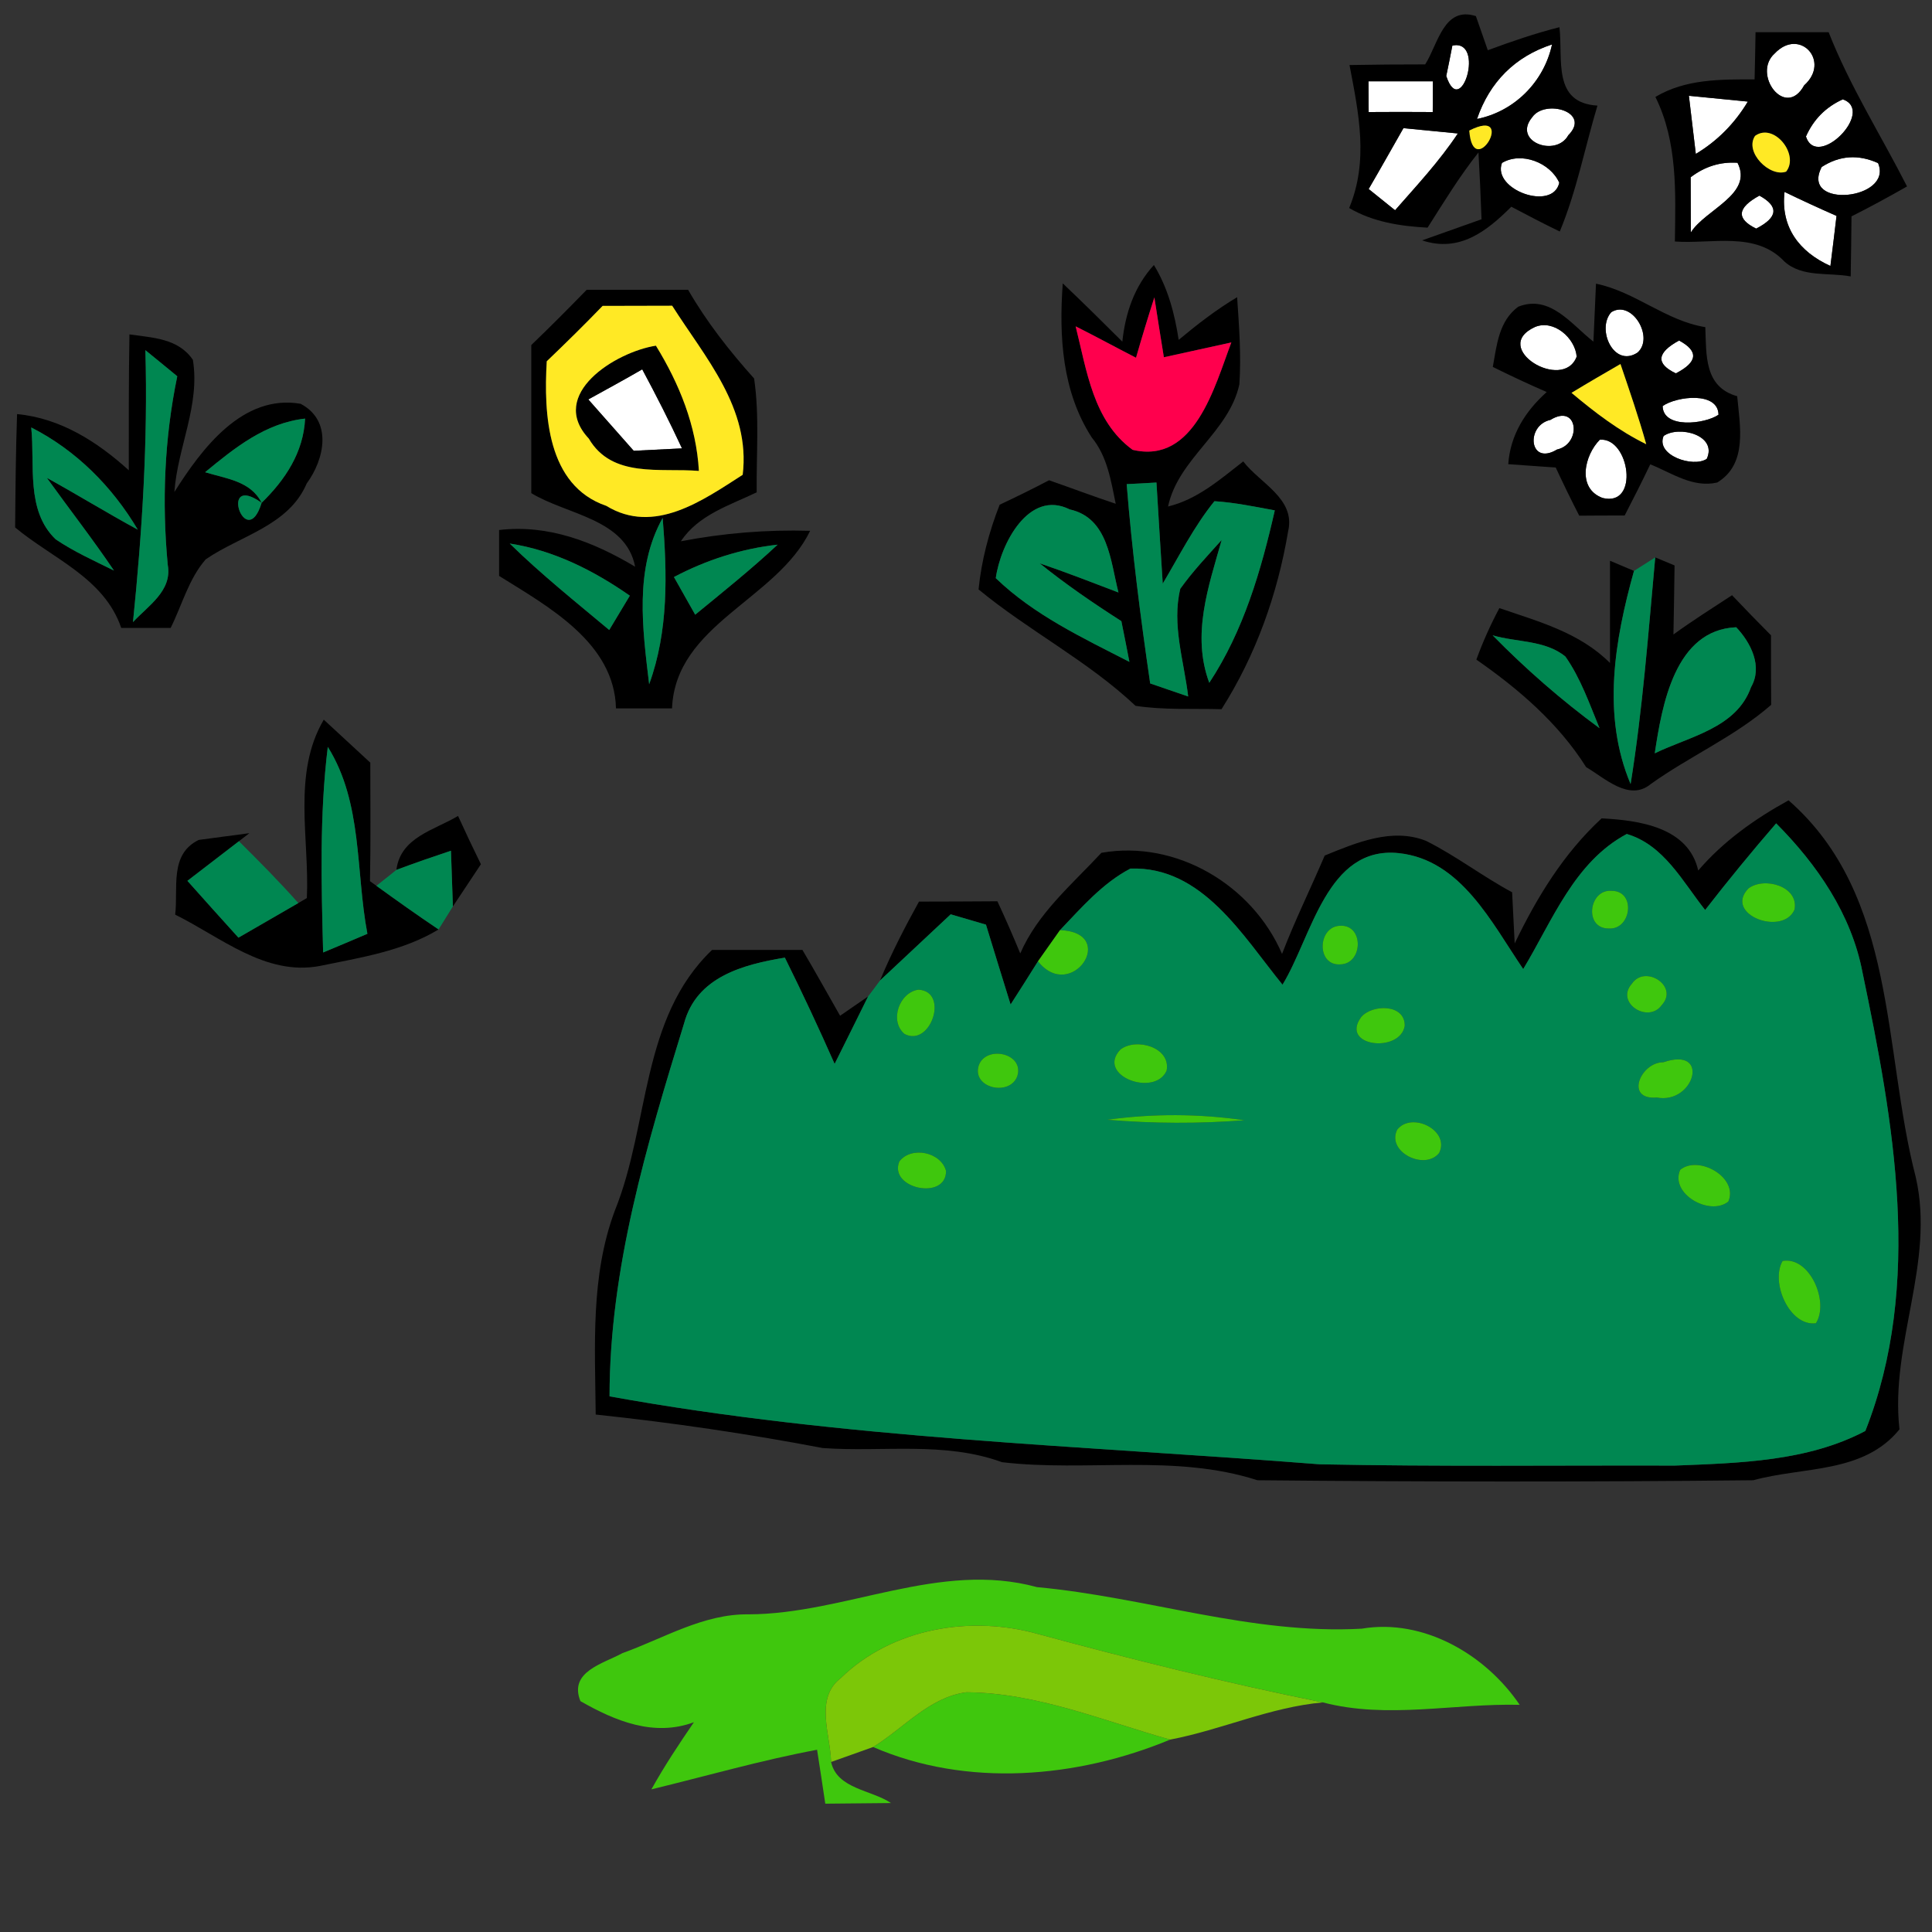 <?xml version="1.0" encoding="UTF-8" ?>
<!DOCTYPE svg PUBLIC "-//W3C//DTD SVG 1.1//EN" "http://www.w3.org/Graphics/SVG/1.1/DTD/svg11.dtd">
<svg width="120pt" height="120pt" viewBox="0 0 120 120" version="1.1" xmlns="http://www.w3.org/2000/svg">
<rect x="0" y="0" width="120" height="120" fill="#333333" stroke="none"/>
<g id="#ffffffff">
<path fill="#ffffff" opacity="1.00" d=" M 90.21 2.83 C 92.28 2.40 90.74 7.50 89.83 4.72 C 89.93 4.25 90.12 3.30 90.21 2.83 Z" />
<path fill="#ffffff" opacity="1.00" d=" M 91.74 7.39 C 92.52 5.10 94.10 3.51 96.40 2.76 C 95.90 5.08 94.07 6.92 91.74 7.39 Z" />
<path fill="#ffffff" opacity="1.00" d=" M 110.23 3.32 C 111.78 1.68 113.73 3.81 112.06 5.30 C 110.89 7.44 108.80 4.59 110.23 3.32 Z" />
<path fill="#ffffff" opacity="1.00" d=" M 85.00 5.05 C 86.33 5.05 87.67 5.05 89.00 5.05 C 89.00 5.52 88.99 6.48 88.99 6.96 C 87.66 6.95 86.33 6.95 85.01 6.96 C 85.01 6.48 85.00 5.52 85.00 5.05 Z" />
<path fill="#ffffff" opacity="1.00" d=" M 104.90 5.95 C 105.81 6.04 107.65 6.22 108.56 6.31 C 107.76 7.65 106.67 8.76 105.33 9.56 C 105.22 8.66 105.01 6.85 104.90 5.95 Z" />
<path fill="#ffffff" opacity="1.00" d=" M 114.46 6.17 C 116.51 6.89 112.86 10.59 112.17 8.48 C 112.64 7.42 113.40 6.65 114.46 6.17 Z" />
<path fill="#ffffff" opacity="1.00" d=" M 95.17 7.28 C 95.95 6.14 98.86 6.94 97.41 8.40 C 96.64 9.80 93.91 8.79 95.17 7.28 Z" />
<path fill="#ffffff" opacity="1.00" d=" M 87.17 7.96 C 88.01 8.04 89.70 8.21 90.55 8.29 C 89.41 10.01 88.00 11.52 86.65 13.06 C 86.24 12.73 85.42 12.07 85.01 11.74 C 85.74 10.49 86.45 9.22 87.17 7.96 Z" />
<path fill="#ffffff" opacity="1.00" d=" M 93.29 10.12 C 94.50 9.40 96.29 10.10 96.85 11.35 C 96.45 13.15 92.66 11.78 93.29 10.12 Z" />
<path fill="#ffffff" opacity="1.00" d=" M 105.01 11.01 C 105.89 10.34 106.85 10.04 107.92 10.11 C 108.92 12.07 105.91 13.01 105.02 14.44 C 105.02 13.58 105.01 11.87 105.01 11.01 Z" />
<path fill="#ffffff" opacity="1.00" d=" M 113.15 10.37 C 114.27 9.65 115.43 9.58 116.65 10.13 C 117.62 12.42 111.78 13.01 113.15 10.37 Z" />
<path fill="#ffffff" opacity="1.00" d=" M 109.28 12.15 C 110.50 12.82 110.44 13.50 109.08 14.20 C 107.83 13.59 107.89 12.91 109.28 12.15 Z" />
<path fill="#ffffff" opacity="1.00" d=" M 110.84 11.92 C 111.91 12.44 112.98 12.93 114.07 13.41 C 113.98 14.19 113.79 15.74 113.69 16.52 C 111.75 15.64 110.59 14.11 110.84 11.92 Z" />
<path fill="#ffffff" opacity="1.00" d=" M 100.08 19.39 C 101.36 18.59 102.77 20.96 101.71 21.90 C 100.23 22.87 99.14 20.43 100.08 19.39 Z" />
<path fill="#ffffff" opacity="1.00" d=" M 95.34 20.31 C 96.51 19.82 97.84 21.00 97.93 22.15 C 97.09 24.38 92.52 21.60 95.34 20.31 Z" />
<path fill="#ffffff" opacity="1.00" d=" M 104.29 21.15 C 105.52 21.81 105.45 22.49 104.09 23.19 C 102.83 22.59 102.90 21.91 104.29 21.15 Z" />
<path fill="#ffffff" opacity="1.00" d=" M 36.54 24.81 C 37.66 24.19 38.79 23.58 39.89 22.94 C 40.76 24.56 41.59 26.19 42.36 27.85 C 41.61 27.89 40.11 27.96 39.36 28.00 C 38.42 26.93 37.48 25.88 36.54 24.81 Z" />
<path fill="#ffffff" opacity="1.00" d=" M 103.27 25.22 C 104.14 24.61 106.72 24.30 106.74 25.76 C 105.88 26.35 103.29 26.64 103.27 25.22 Z" />
<path fill="#ffffff" opacity="1.00" d=" M 96.30 26.08 C 98.03 25.02 98.26 27.58 96.71 27.92 C 94.97 28.97 94.74 26.42 96.30 26.08 Z" />
<path fill="#ffffff" opacity="1.00" d=" M 99.37 27.31 C 101.22 27.16 101.85 31.51 99.54 30.93 C 97.92 30.33 98.42 28.26 99.37 27.31 Z" />
<path fill="#ffffff" opacity="1.00" d=" M 103.33 27.08 C 104.28 26.41 106.69 27.02 106.01 28.50 C 105.17 29.07 102.82 28.28 103.33 27.08 Z" />
<path fill="#ffffff" opacity="1.00" d=" M 103.94 39.41 C 102.79 39.38 102.79 39.38 103.94 39.41 Z" />
<path fill="#ffffff" opacity="1.00" d=" M 39.22 104.22 C 39.83 104.83 39.83 104.83 39.22 104.22 Z" />
<path fill="#ffffff" opacity="1.00" d=" M 48.26 107.24 C 48.87 107.85 48.87 107.85 48.26 107.24 Z" />
</g>
<g id="#000000ff">
<path fill="#000000" opacity="1.00" d=" M 88.52 4.00 C 89.32 2.75 89.67 0.36 91.67 1.00 C 91.86 1.53 92.22 2.59 92.41 3.12 C 93.87 2.58 95.35 2.07 96.86 1.69 C 97.09 3.68 96.40 6.39 99.22 6.56 C 98.44 9.16 97.93 11.86 96.88 14.38 C 95.87 13.89 94.87 13.37 93.87 12.84 C 92.34 14.37 90.64 15.70 88.33 14.93 C 89.25 14.60 91.10 13.95 92.02 13.62 C 91.97 12.23 91.91 10.85 91.83 9.47 C 90.66 10.94 89.68 12.55 88.67 14.14 C 86.98 14.05 85.28 13.79 83.80 12.92 C 85.02 9.98 84.39 7.03 83.82 4.04 C 85.38 4.01 86.95 4.00 88.52 4.00 M 90.21 2.83 C 90.12 3.30 89.93 4.25 89.83 4.72 C 90.74 7.50 92.28 2.40 90.21 2.83 M 91.74 7.39 C 94.07 6.92 95.90 5.08 96.40 2.76 C 94.10 3.51 92.52 5.10 91.74 7.39 M 85.00 5.05 C 85.00 5.52 85.01 6.48 85.01 6.96 C 86.33 6.95 87.66 6.95 88.99 6.96 C 88.99 6.48 89.00 5.52 89.00 5.05 C 87.67 5.05 86.33 5.05 85.00 5.05 M 95.17 7.28 C 93.91 8.79 96.64 9.80 97.41 8.40 C 98.86 6.94 95.95 6.14 95.17 7.28 M 87.17 7.96 C 86.45 9.22 85.74 10.49 85.01 11.74 C 85.42 12.07 86.24 12.73 86.65 13.06 C 88.00 11.52 89.41 10.01 90.55 8.29 C 89.70 8.21 88.01 8.04 87.17 7.96 M 91.26 8.11 C 91.50 11.36 94.27 6.58 91.26 8.11 M 93.29 10.12 C 92.66 11.78 96.45 13.15 96.85 11.35 C 96.29 10.10 94.50 9.40 93.29 10.12 Z" />
<path fill="#000000" opacity="1.00" d=" M 109.04 2.00 C 110.55 2.00 112.07 2.00 113.58 2.00 C 114.89 5.34 116.82 8.38 118.45 11.58 C 117.31 12.23 116.17 12.85 115.00 13.44 C 114.99 14.68 114.97 15.93 114.95 17.17 C 113.59 16.91 111.94 17.25 110.83 16.24 C 109.04 14.34 106.31 15.17 104.03 15.00 C 104.07 11.95 104.21 8.83 102.82 6.02 C 104.70 4.90 106.87 4.93 108.98 4.93 C 109.00 4.20 109.03 2.73 109.04 2.00 M 110.23 3.32 C 108.80 4.59 110.89 7.44 112.06 5.30 C 113.73 3.81 111.78 1.68 110.23 3.32 M 104.90 5.95 C 105.01 6.85 105.22 8.66 105.33 9.56 C 106.67 8.76 107.76 7.65 108.56 6.31 C 107.65 6.22 105.81 6.04 104.90 5.95 M 114.46 6.17 C 113.40 6.65 112.64 7.42 112.17 8.48 C 112.86 10.59 116.51 6.89 114.46 6.17 M 109.01 8.44 C 108.33 9.45 109.93 11.03 110.94 10.66 C 111.78 9.60 110.18 7.59 109.01 8.44 M 105.01 11.01 C 105.01 11.87 105.02 13.58 105.02 14.44 C 105.91 13.01 108.92 12.07 107.92 10.11 C 106.85 10.04 105.89 10.34 105.01 11.01 M 113.15 10.37 C 111.78 13.01 117.62 12.42 116.65 10.13 C 115.43 9.58 114.27 9.65 113.15 10.37 M 109.28 12.15 C 107.89 12.91 107.83 13.59 109.08 14.20 C 110.44 13.50 110.50 12.82 109.28 12.15 M 110.84 11.92 C 110.59 14.11 111.75 15.64 113.69 16.52 C 113.79 15.74 113.98 14.19 114.07 13.41 C 112.98 12.93 111.91 12.44 110.84 11.92 Z" />
<path fill="#000000" opacity="1.00" d=" M 69.71 21.22 C 69.90 19.45 70.45 17.80 71.67 16.46 C 72.54 17.88 72.96 19.48 73.21 21.11 C 74.36 20.15 75.55 19.23 76.84 18.46 C 76.96 20.26 77.10 22.06 76.98 23.87 C 76.33 26.86 73.19 28.46 72.55 31.46 C 74.37 31.02 75.78 29.78 77.22 28.66 C 78.25 30.01 80.48 30.97 80.01 32.99 C 79.35 36.91 78.01 40.68 75.87 44.05 C 74.09 44.00 72.29 44.11 70.53 43.84 C 67.57 41.05 63.91 39.19 60.78 36.61 C 60.96 34.80 61.43 33.04 62.09 31.35 C 63.13 30.86 64.15 30.36 65.16 29.83 C 66.54 30.31 67.91 30.83 69.30 31.29 C 69.00 29.85 68.78 28.35 67.81 27.17 C 65.97 24.32 65.77 20.90 66.01 17.60 C 67.26 18.79 68.49 20.00 69.71 21.22 M 70.56 22.22 C 69.31 21.58 68.07 20.90 66.81 20.27 C 67.50 23.00 67.89 26.15 70.35 27.94 C 74.20 28.85 75.44 24.01 76.48 21.27 C 75.08 21.57 73.69 21.89 72.29 22.19 C 72.14 21.26 71.84 19.40 71.70 18.47 C 71.30 19.71 70.92 20.97 70.56 22.22 M 69.98 30.07 C 70.31 34.22 70.84 38.34 71.44 42.45 C 72.03 42.65 73.21 43.06 73.80 43.26 C 73.54 41.06 72.77 38.79 73.31 36.57 C 74.08 35.49 75.00 34.52 75.88 33.54 C 75.06 36.44 74.00 39.42 75.11 42.41 C 77.24 39.18 78.33 35.44 79.18 31.70 C 77.93 31.47 76.69 31.21 75.43 31.13 C 74.16 32.70 73.25 34.52 72.22 36.25 C 72.08 34.15 71.96 32.06 71.83 29.97 C 71.37 30.00 70.44 30.05 69.98 30.07 M 61.85 35.91 C 64.22 38.20 67.25 39.62 70.15 41.11 C 70.03 40.48 69.78 39.21 69.65 38.58 C 67.90 37.46 66.19 36.29 64.58 34.99 C 66.23 35.55 67.84 36.18 69.47 36.80 C 68.97 34.86 68.85 32.17 66.44 31.64 C 63.90 30.37 62.14 33.80 61.85 35.91 Z" />
<path fill="#000000" opacity="1.00" d=" M 36.44 18.00 C 38.54 18.00 40.64 18.00 42.74 18.00 C 43.89 20.00 45.31 21.80 46.84 23.51 C 47.18 25.85 46.97 28.22 47.00 30.58 C 45.31 31.39 43.37 31.98 42.29 33.62 C 44.94 33.11 47.62 32.89 50.32 32.97 C 48.23 37.27 41.96 38.76 41.74 44.00 C 40.58 44.00 39.42 44.00 38.26 44.00 C 38.16 39.92 34.07 37.69 31.00 35.77 C 31.00 35.06 31.00 33.63 31.00 32.92 C 34.07 32.56 36.87 33.66 39.45 35.20 C 38.87 32.22 35.22 31.98 33.00 30.63 C 33.00 27.56 33.00 24.50 33.00 21.43 C 34.17 20.31 35.31 19.16 36.44 18.00 M 37.43 19.00 C 36.30 20.17 35.14 21.31 33.96 22.44 C 33.77 25.71 33.97 30.16 37.66 31.42 C 40.64 33.24 43.65 31.08 46.13 29.49 C 46.63 25.36 43.81 22.23 41.75 18.99 C 40.31 18.99 38.87 19.00 37.43 19.00 M 40.32 42.50 C 41.53 39.19 41.44 35.63 41.16 32.17 C 39.39 35.34 39.91 39.06 40.32 42.50 M 31.66 33.76 C 33.61 35.67 35.75 37.38 37.84 39.13 C 38.16 38.60 38.80 37.53 39.12 37.00 C 36.87 35.43 34.39 34.18 31.66 33.76 M 41.86 35.84 C 42.19 36.42 42.85 37.59 43.18 38.18 C 44.91 36.76 46.66 35.36 48.30 33.83 C 46.04 34.08 43.87 34.78 41.86 35.84 Z" />
<path fill="#000000" opacity="1.00" d=" M 99.13 17.62 C 101.57 18.12 103.45 19.92 105.92 20.32 C 105.99 22.05 105.84 24.03 107.90 24.61 C 108.07 26.46 108.56 28.82 106.66 29.97 C 105.14 30.32 103.83 29.37 102.50 28.84 C 101.99 29.91 101.46 30.96 100.91 32.02 C 100.20 32.02 98.80 32.02 98.09 32.03 C 97.58 31.04 97.10 30.05 96.63 29.04 C 95.90 28.99 94.42 28.88 93.68 28.83 C 93.81 27.01 94.74 25.54 96.07 24.35 C 94.94 23.86 93.83 23.34 92.72 22.79 C 92.97 21.43 93.09 19.95 94.30 19.05 C 96.28 18.27 97.60 20.15 98.97 21.22 C 99.01 20.32 99.09 18.52 99.13 17.62 M 100.08 19.39 C 99.14 20.43 100.23 22.87 101.71 21.90 C 102.77 20.96 101.36 18.59 100.08 19.39 M 95.34 20.31 C 92.52 21.60 97.09 24.38 97.93 22.15 C 97.84 21.00 96.51 19.82 95.34 20.31 M 104.29 21.15 C 102.90 21.91 102.83 22.59 104.09 23.19 C 105.45 22.49 105.52 21.81 104.29 21.15 M 97.61 24.40 C 99.05 25.61 100.55 26.76 102.25 27.59 C 101.78 25.91 101.21 24.26 100.65 22.61 C 99.63 23.20 98.61 23.79 97.61 24.40 M 103.27 25.22 C 103.29 26.64 105.88 26.35 106.74 25.76 C 106.72 24.30 104.14 24.61 103.27 25.22 M 96.30 26.08 C 94.74 26.42 94.97 28.97 96.71 27.92 C 98.26 27.58 98.03 25.02 96.30 26.08 M 99.37 27.31 C 98.42 28.26 97.92 30.33 99.54 30.93 C 101.85 31.51 101.22 27.16 99.37 27.31 M 103.33 27.08 C 102.82 28.28 105.17 29.07 106.01 28.50 C 106.69 27.02 104.28 26.41 103.33 27.08 Z" />
<path fill="#000000" opacity="1.00" d=" M 8.04 20.77 C 9.48 20.98 11.07 21.01 11.98 22.35 C 12.44 25.17 11.03 27.79 10.83 30.56 C 12.53 27.87 15.07 24.46 18.67 25.08 C 20.67 26.13 20.16 28.52 19.05 30.03 C 17.93 32.66 14.93 33.26 12.78 34.74 C 11.72 35.95 11.31 37.58 10.60 39.00 C 9.58 39.00 8.55 39.00 7.53 39.00 C 6.47 35.89 3.26 34.70 0.94 32.76 C 0.96 30.41 0.98 28.06 1.06 25.72 C 3.75 25.97 6.05 27.44 8.00 29.21 C 8.00 26.39 7.99 23.58 8.04 20.77 M 9.03 21.75 C 9.19 27.39 8.83 33.03 8.26 38.64 C 9.19 37.63 10.71 36.70 10.42 35.09 C 10.05 31.17 10.21 27.24 11.01 23.37 C 10.52 22.97 9.53 22.15 9.03 21.75 M 12.74 29.33 C 14.03 29.73 15.57 29.87 16.25 31.23 C 17.71 29.81 18.85 28.10 18.95 26.00 C 16.49 26.27 14.57 27.82 12.74 29.33 M 1.94 26.55 C 2.18 28.87 1.59 31.71 3.46 33.50 C 4.60 34.27 5.85 34.83 7.08 35.44 C 5.75 33.47 4.29 31.60 2.91 29.68 C 4.81 30.73 6.65 31.86 8.56 32.90 C 6.97 30.22 4.73 27.97 1.94 26.55 M 16.25 31.23 C 13.52 29.28 15.28 34.39 16.25 31.23 Z" />
<path fill="#000000" opacity="1.00" d=" M 36.57 27.24 C 34.00 24.50 38.23 21.86 40.74 21.47 C 42.20 23.85 43.25 26.44 43.41 29.25 C 41.01 29.05 38.02 29.72 36.57 27.24 M 36.54 24.81 C 37.48 25.88 38.42 26.93 39.36 28.00 C 40.11 27.96 41.61 27.89 42.36 27.85 C 41.59 26.19 40.76 24.56 39.89 22.94 C 38.79 23.58 37.66 24.19 36.54 24.81 Z" />
<path fill="#000000" opacity="1.00" d=" M 100.00 34.83 L 101.49 35.46 C 100.29 39.76 99.48 44.43 101.28 48.70 C 102.03 44.03 102.38 39.32 102.81 34.62 L 104.01 35.12 C 103.99 36.55 103.97 37.98 103.94 39.41 C 102.79 39.38 102.79 39.38 103.94 39.41 C 105.12 38.55 106.36 37.77 107.58 36.97 C 108.38 37.81 109.18 38.64 110.00 39.46 C 110.00 40.90 110.00 42.34 110.01 43.78 C 107.74 45.76 104.96 46.96 102.53 48.70 C 101.19 49.81 99.66 48.31 98.52 47.65 C 96.79 44.91 94.33 42.80 91.70 40.97 C 92.10 39.87 92.58 38.80 93.13 37.77 C 95.57 38.61 98.12 39.29 100.00 41.18 C 100.00 39.06 100.00 36.94 100.00 34.83 M 102.78 46.79 C 104.93 45.74 107.86 45.23 108.76 42.68 C 109.50 41.40 108.75 39.92 107.84 38.96 C 104.03 39.12 103.23 43.80 102.78 46.79 M 92.71 39.46 C 94.76 41.55 96.98 43.49 99.35 45.23 C 98.72 43.71 98.18 42.13 97.23 40.78 C 95.98 39.75 94.19 39.90 92.71 39.46 Z" />
<path fill="#000000" opacity="1.00" d=" M 20.11 44.70 C 21.07 45.59 22.03 46.48 23.00 47.37 C 23.00 49.82 23.03 52.28 22.98 54.73 L 23.38 55.02 C 24.65 55.94 25.93 56.85 27.24 57.73 C 25.01 59.08 22.37 59.48 19.85 60.00 C 16.48 60.63 13.72 58.21 10.88 56.81 C 11.08 55.17 10.50 53.07 12.34 52.17 C 13.12 52.07 14.70 51.85 15.49 51.75 L 14.84 52.25 C 13.77 53.07 12.70 53.89 11.64 54.71 C 12.69 55.89 13.75 57.07 14.81 58.24 C 16.05 57.52 17.29 56.81 18.53 56.09 L 19.06 55.78 C 19.23 52.09 18.14 48.06 20.11 44.70 M 20.36 46.39 C 19.84 50.63 19.96 54.90 20.07 59.16 C 20.99 58.78 21.90 58.39 22.82 58.00 C 22.08 54.11 22.54 49.87 20.36 46.39 Z" />
<path fill="#000000" opacity="1.00" d=" M 105.48 54.07 C 107.04 52.25 109.00 50.86 111.09 49.71 C 117.86 55.63 116.93 65.16 118.99 73.11 C 120.21 78.43 117.38 83.46 117.98 88.78 C 115.74 91.54 112.03 91.08 108.90 91.94 C 98.64 92.05 88.36 92.04 78.10 91.94 C 72.95 90.28 67.52 91.44 62.24 90.82 C 58.65 89.51 54.82 90.21 51.10 89.94 C 46.43 89.05 41.73 88.36 37.00 87.86 C 36.96 83.60 36.67 79.26 38.19 75.19 C 40.36 69.84 39.77 63.26 44.23 59.00 C 46.10 59.00 47.97 59.00 49.84 59.00 C 50.64 60.35 51.40 61.73 52.18 63.09 C 52.62 62.79 53.49 62.19 53.92 61.89 C 53.22 63.29 52.54 64.69 51.84 66.08 C 50.86 63.86 49.83 61.66 48.75 59.48 C 46.16 59.91 43.27 60.67 42.49 63.56 C 40.18 71.07 37.86 78.79 37.86 86.73 C 52.43 89.37 67.24 89.79 81.96 90.95 C 89.32 91.10 96.68 91.01 104.04 91.03 C 108.02 90.87 112.26 90.78 115.86 88.88 C 119.46 79.76 117.62 69.68 115.68 60.38 C 114.99 56.78 112.86 53.69 110.32 51.14 C 108.80 52.90 107.33 54.69 105.91 56.52 C 104.51 54.76 103.35 52.48 101.04 51.80 C 97.78 53.54 96.42 57.19 94.61 60.19 C 92.65 57.32 90.75 53.40 86.88 52.99 C 82.41 52.52 81.48 58.19 79.66 61.16 C 77.19 58.13 74.67 53.79 70.21 53.95 C 68.47 54.86 67.17 56.38 65.84 57.77 C 65.50 58.26 64.81 59.22 64.47 59.71 C 63.91 60.61 63.34 61.50 62.77 62.39 C 62.25 60.74 61.75 59.08 61.24 57.43 C 60.70 57.27 59.60 56.95 59.05 56.79 C 57.59 58.16 56.12 59.53 54.66 60.90 C 55.36 59.22 56.20 57.59 57.08 56.00 C 58.70 56.00 60.33 55.99 61.95 55.98 C 62.45 57.05 62.92 58.13 63.37 59.22 C 64.46 56.71 66.59 54.93 68.41 52.97 C 73.06 52.15 77.79 54.97 79.63 59.25 C 80.43 57.17 81.41 55.18 82.28 53.14 C 84.24 52.34 86.47 51.39 88.58 52.23 C 90.44 53.16 92.09 54.44 93.92 55.42 C 93.96 56.22 94.04 57.80 94.08 58.60 C 95.46 55.73 97.12 53.01 99.48 50.83 C 101.80 50.95 104.87 51.37 105.48 54.07 Z" />
<path fill="#000000" opacity="1.00" d=" M 24.62 54.03 C 24.88 52.00 26.96 51.57 28.45 50.68 C 28.91 51.69 29.38 52.68 29.87 53.68 C 29.29 54.55 28.71 55.43 28.13 56.30 C 28.10 55.43 28.04 53.71 28.01 52.84 C 26.87 53.22 25.74 53.61 24.62 54.03 Z" />
</g>
<g id="#ffe925ff">
<path fill="#ffe925" opacity="1.00" d=" M 91.26 8.11 C 94.27 6.58 91.50 11.36 91.26 8.11 Z" />
<path fill="#ffe925" opacity="1.00" d=" M 109.01 8.44 C 110.18 7.59 111.78 9.60 110.94 10.66 C 109.93 11.03 108.33 9.45 109.01 8.44 Z" />
<path fill="#ffe925" opacity="1.00" d=" M 37.43 19.00 C 38.87 19.00 40.31 18.99 41.75 18.99 C 43.81 22.23 46.63 25.36 46.13 29.49 C 43.65 31.08 40.64 33.24 37.66 31.42 C 33.97 30.16 33.77 25.71 33.96 22.44 C 35.14 21.31 36.30 20.17 37.43 19.00 M 36.57 27.24 C 38.02 29.72 41.01 29.05 43.41 29.25 C 43.25 26.44 42.20 23.85 40.74 21.47 C 38.23 21.86 34.00 24.50 36.57 27.24 Z" />
<path fill="#ffe925" opacity="1.00" d=" M 97.61 24.40 C 98.61 23.79 99.63 23.20 100.65 22.61 C 101.21 24.26 101.78 25.91 102.25 27.59 C 100.55 26.76 99.05 25.61 97.61 24.40 Z" />
</g>
<g id="#ff004dff">
<path fill="#ff004d" opacity="1.00" d=" M 70.56 22.22 C 70.92 20.97 71.30 19.71 71.70 18.47 C 71.84 19.40 72.14 21.26 72.29 22.19 C 73.69 21.89 75.08 21.57 76.48 21.27 C 75.44 24.01 74.20 28.85 70.35 27.94 C 67.89 26.15 67.50 23.00 66.81 20.27 C 68.07 20.90 69.31 21.58 70.56 22.22 Z" />
</g>
<g id="#008751ff">
<path fill="#008751" opacity="1.00" d=" M 9.03 21.75 C 9.53 22.15 10.52 22.97 11.01 23.37 C 10.21 27.24 10.05 31.17 10.42 35.09 C 10.71 36.70 9.19 37.63 8.26 38.64 C 8.83 33.03 9.19 27.39 9.03 21.75 Z" />
<path fill="#008751" opacity="1.00" d=" M 12.74 29.33 C 14.57 27.82 16.49 26.27 18.95 26.00 C 18.85 28.10 17.71 29.81 16.25 31.23 C 15.57 29.87 14.03 29.73 12.74 29.33 Z" />
<path fill="#008751" opacity="1.00" d=" M 1.94 26.55 C 4.73 27.97 6.97 30.22 8.56 32.90 C 6.65 31.86 4.81 30.73 2.91 29.68 C 4.29 31.60 5.75 33.47 7.08 35.44 C 5.85 34.83 4.60 34.27 3.46 33.50 C 1.59 31.71 2.18 28.87 1.94 26.55 Z" />
<path fill="#008751" opacity="1.00" d=" M 69.98 30.07 C 70.44 30.05 71.37 30.00 71.83 29.97 C 71.96 32.06 72.08 34.15 72.22 36.25 C 73.25 34.52 74.16 32.70 75.43 31.13 C 76.69 31.21 77.93 31.47 79.18 31.70 C 78.33 35.44 77.24 39.18 75.11 42.41 C 74.00 39.42 75.06 36.44 75.88 33.54 C 75.00 34.52 74.08 35.49 73.31 36.57 C 72.77 38.79 73.54 41.06 73.80 43.26 C 73.21 43.06 72.03 42.65 71.44 42.45 C 70.84 38.34 70.31 34.22 69.98 30.07 Z" />
<path fill="#008751" opacity="1.00" d=" M 16.25 31.23 C 15.28 34.39 13.52 29.28 16.25 31.23 Z" />
<path fill="#008751" opacity="1.00" d=" M 61.85 35.91 C 62.14 33.80 63.90 30.37 66.44 31.64 C 68.85 32.17 68.97 34.86 69.47 36.80 C 67.84 36.18 66.23 35.55 64.58 34.99 C 66.19 36.29 67.90 37.46 69.65 38.58 C 69.78 39.21 70.03 40.48 70.15 41.11 C 67.25 39.62 64.22 38.20 61.85 35.91 Z" />
<path fill="#008751" opacity="1.00" d=" M 40.32 42.50 C 39.91 39.06 39.39 35.34 41.16 32.17 C 41.44 35.63 41.53 39.19 40.32 42.50 Z" />
<path fill="#008751" opacity="1.00" d=" M 31.66 33.76 C 34.39 34.18 36.87 35.43 39.12 37.00 C 38.80 37.53 38.16 38.60 37.84 39.13 C 35.75 37.38 33.61 35.67 31.66 33.76 Z" />
<path fill="#008751" opacity="1.00" d=" M 41.86 35.84 C 43.87 34.78 46.04 34.08 48.30 33.83 C 46.66 35.36 44.91 36.76 43.18 38.18 C 42.85 37.59 42.19 36.42 41.86 35.84 Z" />
<path fill="#008751" opacity="1.00" d=" M 101.49 35.46 C 101.82 35.25 102.48 34.83 102.81 34.62 C 102.38 39.32 102.03 44.03 101.28 48.70 C 99.48 44.43 100.29 39.76 101.49 35.46 Z" />
<path fill="#008751" opacity="1.00" d=" M 102.78 46.79 C 103.23 43.80 104.03 39.12 107.84 38.96 C 108.75 39.92 109.50 41.40 108.76 42.68 C 107.86 45.23 104.93 45.74 102.78 46.79 Z" />
<path fill="#008751" opacity="1.00" d=" M 92.71 39.46 C 94.19 39.90 95.98 39.75 97.23 40.78 C 98.18 42.13 98.72 43.71 99.35 45.23 C 96.98 43.49 94.76 41.55 92.71 39.46 Z" />
<path fill="#008751" opacity="1.00" d=" M 20.36 46.39 C 22.54 49.87 22.08 54.11 22.82 58.00 C 21.90 58.39 20.99 58.78 20.07 59.16 C 19.96 54.90 19.84 50.63 20.36 46.39 Z" />
<path fill="#008751" opacity="1.00" d=" M 94.61 60.19 C 96.42 57.19 97.78 53.54 101.04 51.80 C 103.35 52.48 104.51 54.76 105.91 56.52 C 107.33 54.69 108.80 52.90 110.32 51.14 C 112.86 53.69 114.99 56.78 115.68 60.38 C 117.62 69.68 119.46 79.76 115.86 88.88 C 112.26 90.78 108.02 90.87 104.04 91.03 C 96.68 91.01 89.32 91.10 81.96 90.95 C 67.24 89.79 52.43 89.37 37.86 86.73 C 37.86 78.79 40.18 71.07 42.49 63.56 C 43.27 60.67 46.16 59.91 48.75 59.48 C 49.83 61.66 50.86 63.86 51.84 66.08 C 52.54 64.69 53.22 63.29 53.92 61.89 C 54.11 61.64 54.48 61.15 54.66 60.90 C 56.12 59.53 57.59 58.16 59.05 56.79 C 59.60 56.95 60.70 57.27 61.24 57.43 C 61.75 59.08 62.25 60.74 62.77 62.39 C 63.34 61.50 63.91 60.61 64.47 59.71 C 66.55 62.32 69.51 57.92 65.84 57.77 C 67.17 56.38 68.47 54.86 70.21 53.95 C 74.67 53.79 77.19 58.13 79.66 61.16 C 81.48 58.19 82.41 52.52 86.88 52.99 C 90.75 53.40 92.65 57.32 94.61 60.19 M 100.10 55.33 C 98.68 55.22 98.37 57.67 99.91 57.67 C 101.33 57.78 101.64 55.33 100.10 55.33 M 108.59 55.19 C 107.05 56.81 110.73 58.17 111.46 56.50 C 111.75 55.05 109.57 54.43 108.59 55.19 M 83.23 57.50 C 81.83 57.55 81.75 60.00 83.25 59.90 C 84.67 59.87 84.73 57.41 83.23 57.50 M 57.05 61.47 C 55.86 61.63 55.22 63.41 56.18 64.22 C 57.80 65.08 58.98 61.58 57.05 61.47 M 101.36 61.10 C 100.30 62.28 102.38 63.61 103.22 62.42 C 104.29 61.25 102.18 59.89 101.36 61.10 M 84.54 63.18 C 83.21 65.01 86.96 65.43 87.25 63.72 C 87.28 62.34 85.22 62.36 84.54 63.18 M 69.59 65.19 C 68.05 66.81 71.73 68.17 72.46 66.50 C 72.74 65.05 70.57 64.43 69.59 65.19 M 60.79 66.18 C 60.35 67.60 62.74 68.12 63.19 66.83 C 63.63 65.41 61.24 64.90 60.79 66.18 M 103.31 65.98 C 101.90 65.97 100.89 68.34 102.91 68.17 C 105.24 68.61 106.27 64.96 103.31 65.98 M 68.77 69.55 C 71.61 69.79 74.46 69.80 77.30 69.58 C 74.47 69.17 71.60 69.16 68.77 69.55 M 86.78 70.17 C 86.10 71.56 88.51 72.73 89.39 71.61 C 90.08 70.20 87.67 69.02 86.78 70.17 M 55.86 72.14 C 55.17 73.83 58.78 74.59 58.76 72.73 C 58.45 71.55 56.60 71.17 55.86 72.14 M 104.36 72.66 C 103.70 74.15 106.20 75.56 107.35 74.63 C 108.00 73.14 105.50 71.72 104.36 72.66 M 110.72 78.32 C 109.95 79.65 111.15 82.40 112.79 82.19 C 113.63 80.87 112.41 78.02 110.72 78.32 Z" />
<path fill="#008751" opacity="1.00" d=" M 11.64 54.71 C 12.70 53.89 13.77 53.07 14.84 52.25 C 16.10 53.50 17.35 54.76 18.53 56.09 C 17.29 56.81 16.05 57.52 14.81 58.24 C 13.75 57.07 12.69 55.89 11.64 54.71 Z" />
<path fill="#008751" opacity="1.00" d=" M 24.62 54.03 C 25.74 53.61 26.87 53.22 28.01 52.84 C 28.04 53.71 28.10 55.43 28.13 56.30 C 27.91 56.65 27.46 57.37 27.24 57.73 C 25.93 56.85 24.65 55.94 23.38 55.02 C 23.69 54.77 24.31 54.28 24.62 54.03 Z" />
</g>
<g id="#3fc70dff">
<path fill="#3fc70d" opacity="1.00" d=" M 100.10 55.33 C 101.64 55.33 101.33 57.78 99.91 57.67 C 98.37 57.67 98.68 55.22 100.10 55.33 Z" />
<path fill="#3fc70d" opacity="1.00" d=" M 108.59 55.19 C 109.57 54.43 111.75 55.05 111.46 56.50 C 110.73 58.17 107.05 56.81 108.59 55.19 Z" />
<path fill="#3fc70d" opacity="1.00" d=" M 83.23 57.50 C 84.73 57.41 84.67 59.87 83.25 59.90 C 81.75 60.00 81.83 57.55 83.23 57.50 Z" />
<path fill="#3fc70d" opacity="1.00" d=" M 64.47 59.71 C 64.81 59.22 65.50 58.26 65.84 57.77 C 69.51 57.92 66.55 62.32 64.47 59.71 Z" />
<path fill="#3fc70d" opacity="1.00" d=" M 57.05 61.47 C 58.98 61.58 57.80 65.08 56.18 64.22 C 55.22 63.41 55.86 61.63 57.05 61.47 Z" />
<path fill="#3fc70d" opacity="1.00" d=" M 101.36 61.10 C 102.18 59.89 104.29 61.25 103.22 62.42 C 102.38 63.61 100.30 62.28 101.36 61.10 Z" />
<path fill="#3fc70d" opacity="1.00" d=" M 84.54 63.18 C 85.22 62.36 87.28 62.34 87.25 63.72 C 86.96 65.43 83.21 65.01 84.54 63.18 Z" />
<path fill="#3fc70d" opacity="1.00" d=" M 69.59 65.19 C 70.57 64.43 72.74 65.05 72.46 66.50 C 71.73 68.17 68.05 66.81 69.59 65.19 Z" />
<path fill="#3fc70d" opacity="1.00" d=" M 60.79 66.18 C 61.24 64.90 63.63 65.41 63.19 66.83 C 62.74 68.12 60.35 67.60 60.79 66.18 Z" />
<path fill="#3fc70d" opacity="1.00" d=" M 103.31 65.98 C 106.27 64.96 105.24 68.61 102.91 68.17 C 100.89 68.34 101.90 65.97 103.31 65.98 Z" />
<path fill="#3fc70d" opacity="1.00" d=" M 68.77 69.55 C 71.60 69.16 74.47 69.17 77.30 69.58 C 74.46 69.80 71.61 69.79 68.77 69.55 Z" />
<path fill="#3fc70d" opacity="1.00" d=" M 86.78 70.17 C 87.67 69.02 90.08 70.20 89.39 71.61 C 88.51 72.73 86.10 71.56 86.78 70.17 Z" />
<path fill="#3fc70d" opacity="1.00" d=" M 55.86 72.14 C 56.60 71.17 58.45 71.55 58.76 72.73 C 58.78 74.59 55.17 73.83 55.86 72.14 Z" />
<path fill="#3fc70d" opacity="1.00" d=" M 104.36 72.66 C 105.50 71.72 108.00 73.14 107.35 74.63 C 106.20 75.56 103.70 74.15 104.36 72.66 Z" />
<path fill="#3fc70d" opacity="1.00" d=" M 110.72 78.32 C 112.41 78.02 113.63 80.87 112.79 82.19 C 111.15 82.40 109.95 79.65 110.72 78.32 Z" />
<path fill="#3fc70d" opacity="1.00" d=" M 46.49 100.27 C 52.52 100.25 58.35 96.92 64.41 98.58 C 71.17 99.20 77.74 101.54 84.58 101.16 C 88.42 100.51 92.28 102.77 94.39 105.89 C 90.32 105.79 86.18 106.79 82.17 105.74 C 76.24 104.55 70.38 103.09 64.54 101.51 C 60.32 100.30 55.43 101.11 52.22 104.23 C 50.59 105.49 51.58 107.73 51.62 109.44 C 51.99 111.12 54.13 111.17 55.34 111.99 C 53.98 112.00 52.62 112.02 51.26 112.03 C 51.14 111.20 50.88 109.52 50.75 108.68 C 47.28 109.33 43.88 110.31 40.46 111.14 C 41.26 109.70 42.17 108.33 43.10 106.97 C 40.62 107.89 38.22 106.90 36.05 105.66 C 35.32 103.83 37.45 103.34 38.66 102.68 C 41.22 101.76 43.70 100.23 46.49 100.27 M 39.22 104.22 C 39.83 104.83 39.83 104.83 39.22 104.22 M 48.26 107.24 C 48.87 107.85 48.87 107.85 48.26 107.24 Z" />
<path fill="#3fc70d" opacity="1.00" d=" M 54.23 108.51 C 56.12 107.35 57.73 105.41 60.02 105.11 C 64.40 105.14 68.52 106.88 72.68 108.05 C 66.90 110.45 60.06 111.04 54.23 108.51 Z" />
</g>
<g id="#7cc708ff">
<path fill="#7cc708" opacity="1.00" d=" M 52.22 104.23 C 55.43 101.11 60.32 100.30 64.54 101.51 C 70.38 103.09 76.24 104.55 82.17 105.74 C 78.89 106.03 75.88 107.44 72.68 108.05 C 68.52 106.88 64.40 105.14 60.02 105.11 C 57.73 105.41 56.12 107.35 54.23 108.51 C 53.58 108.74 52.28 109.21 51.62 109.44 C 51.58 107.73 50.59 105.49 52.22 104.23 Z" />
</g>
</svg>
